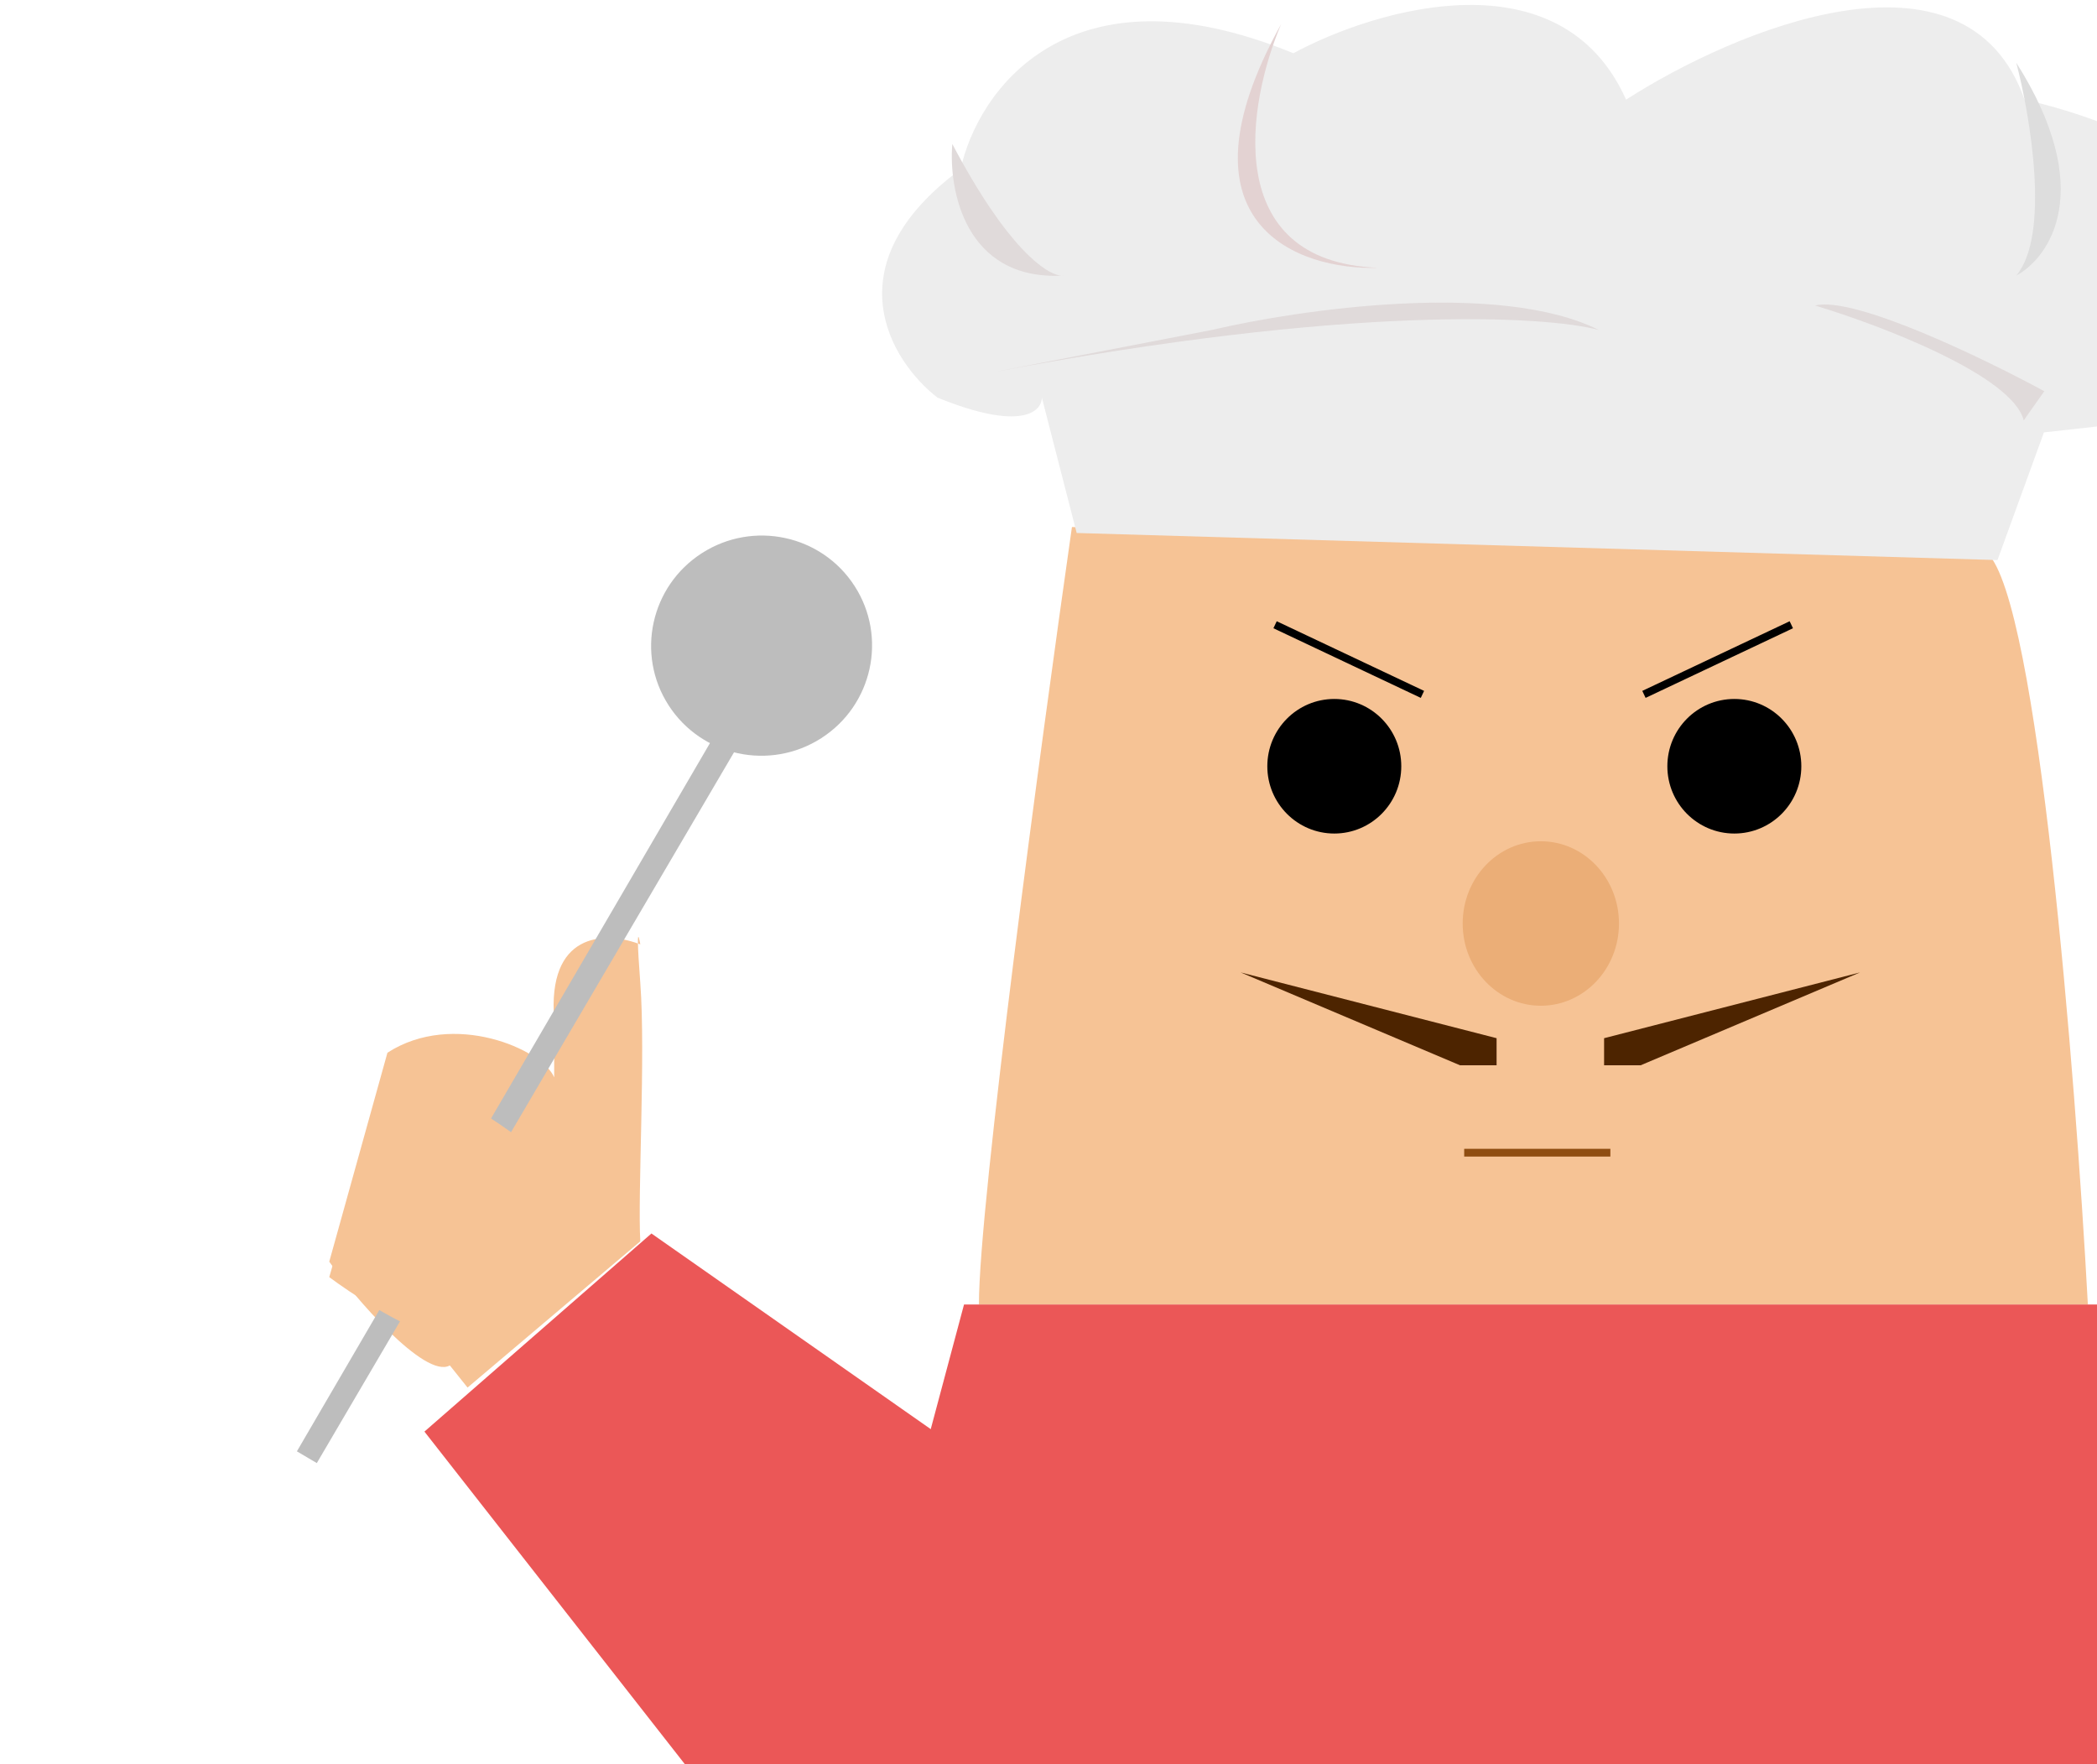 <svg width="271" height="228" viewBox="0 0 271 228" fill="none" xmlns="http://www.w3.org/2000/svg">
<path d="M126.507 168.584C126.507 155.445 134.522 96.125 138.529 68.108L256.834 71.489C263.375 77.672 268.216 138.795 269.819 168.584H126.507Z" fill="#F6C395"/>
<g filter="url(#filter0_d)">
<ellipse cx="199.125" cy="118.346" rx="10.099" ry="10.627" fill="#EBAE77"/>
</g>
<ellipse cx="172.434" cy="99.024" rx="8.656" ry="8.695" fill="black"/>
<ellipse cx="224.132" cy="99.024" rx="8.656" ry="8.695" fill="black"/>
<path d="M160.329 125.668L188.681 137.668H193.407V134.168L160.329 125.668Z" fill="#4D2400"/>
<path d="M240.378 125.668L212.026 137.668H207.3V134.168L240.378 125.668Z" fill="#4D2400"/>
<path d="M108.713 228L124.583 168.584H271.262L284.247 228H108.713Z" fill="#EB5757"/>
<path d="M120.736 185.008L84.186 159.406L54.85 185.008L88.514 228H109.194L120.736 185.008Z" fill="#EB5757"/>
<path d="M189.221 148.964H208.112" stroke="#8F4D11"/>
<path d="M82.748 127.045C83.442 136.28 82.395 154.324 82.748 160.418L60.422 179.318L58.133 176.455C54.927 178.287 45.604 167.436 42.551 163.045L50.069 136.045C58.589 130.545 70.093 135.6 71.619 139.227V131.782C70.724 120.589 78.014 120.333 82.442 121.93C82.403 119.943 82.748 122.045 82.748 122.045C82.647 122.006 82.546 121.968 82.442 121.93C82.459 122.764 82.543 124.316 82.748 127.045Z" fill="#F6C395"/>
<g filter="url(#filter1_d)">
<path d="M38.368 183.559L92.596 90.582L95.478 92.166L40.942 185.077L38.368 183.559Z" fill="#BDBDBD"/>
</g>
<g filter="url(#filter2_d)">
<ellipse rx="14.285" ry="14.232" transform="matrix(0.841 -0.54 0.542 0.84 98.422 79.439)" fill="#BDBDBD"/>
</g>
<g filter="url(#filter3_d)">
<path d="M70.617 149.045C70.617 146.245 57.252 138.545 50.57 135.045L42.551 163.045C45.224 165.045 51.672 169.345 56.083 170.545C61.596 172.045 70.617 152.545 70.617 149.045Z" fill="#F6C395"/>
</g>
<path d="M212.451 89.737L231.496 80.737" stroke="black"/>
<path d="M183.825 89.737L164.78 80.737" stroke="black"/>
<path d="M134.641 51.379L139.141 68.879L258.141 72.379L264.141 55.879L277.641 54.379C284.041 50.379 282.975 42.379 281.641 38.879C297.641 25.279 274.975 15.879 261.641 12.879C254.041 -8.721 224.141 3.879 210.141 12.879C201.741 -5.921 177.975 1.045 167.141 6.879C137.941 -5.121 126.308 11.879 124.141 21.878C107.341 34.279 115.141 46.712 121.141 51.379C131.941 55.779 134.641 53.212 134.641 51.379Z" fill="#EDEDED"/>
<path d="M165.569 3.108C161.236 13.274 157.669 33.808 178.069 34.608C167.902 34.941 151.169 29.108 165.569 3.108Z" fill="#E3D2D2"/>
<path d="M206.614 42.642C193.814 36.242 167.947 39.975 156.614 42.642L128.114 48.142C174.514 39.342 199.781 40.808 206.614 42.642Z" fill="#E0DADA"/>
<path d="M234.569 39.482C239.61 38.207 256.416 46.335 264.188 50.559L261.53 54.325C260.06 48.508 242.943 42.006 234.569 39.482Z" fill="#E0DADA"/>
<path d="M260.569 8.108C262.402 15.108 264.969 30.408 260.569 35.608C264.902 33.275 270.969 24.508 260.569 8.108Z" fill="#DDDDDD"/>
<path d="M137.184 35.628C124.725 36.17 122.574 24.547 123.069 18.608C130.157 32.038 135.187 35.494 137.184 35.628C137.312 35.623 137.44 35.616 137.569 35.608C137.457 35.63 137.329 35.638 137.184 35.628Z" fill="#E0DADA"/>
<defs>
<filter id="filter0_d" x="187.025" y="106.719" width="24.198" height="25.255" filterUnits="userSpaceOnUse" color-interpolation-filters="sRGB">
<feFlood flood-opacity="0" result="BackgroundImageFix"/>
<feColorMatrix in="SourceAlpha" type="matrix" values="0 0 0 0 0 0 0 0 0 0 0 0 0 0 0 0 0 0 127 0"/>
<feOffset dy="1"/>
<feGaussianBlur stdDeviation="1"/>
<feColorMatrix type="matrix" values="0 0 0 0 0 0 0 0 0 0 0 0 0 0 0 0 0 0 0.25 0"/>
<feBlend mode="normal" in2="BackgroundImageFix" result="effect1_dropShadow"/>
<feBlend mode="normal" in="SourceGraphic" in2="effect1_dropShadow" result="shape"/>
</filter>
<filter id="filter1_d" x="34.368" y="90.582" width="65.11" height="102.495" filterUnits="userSpaceOnUse" color-interpolation-filters="sRGB">
<feFlood flood-opacity="0" result="BackgroundImageFix"/>
<feColorMatrix in="SourceAlpha" type="matrix" values="0 0 0 0 0 0 0 0 0 0 0 0 0 0 0 0 0 0 127 0"/>
<feOffset dy="4"/>
<feGaussianBlur stdDeviation="2"/>
<feColorMatrix type="matrix" values="0 0 0 0 0 0 0 0 0 0 0 0 0 0 0 0 0 0 0.25 0"/>
<feBlend mode="normal" in2="BackgroundImageFix" result="effect1_dropShadow"/>
<feBlend mode="normal" in="SourceGraphic" in2="effect1_dropShadow" result="shape"/>
</filter>
<filter id="filter2_d" x="80.137" y="65.204" width="36.571" height="36.471" filterUnits="userSpaceOnUse" color-interpolation-filters="sRGB">
<feFlood flood-opacity="0" result="BackgroundImageFix"/>
<feColorMatrix in="SourceAlpha" type="matrix" values="0 0 0 0 0 0 0 0 0 0 0 0 0 0 0 0 0 0 127 0"/>
<feOffset dy="4"/>
<feGaussianBlur stdDeviation="2"/>
<feColorMatrix type="matrix" values="0 0 0 0 0 0 0 0 0 0 0 0 0 0 0 0 0 0 0.25 0"/>
<feBlend mode="normal" in2="BackgroundImageFix" result="effect1_dropShadow"/>
<feBlend mode="normal" in="SourceGraphic" in2="effect1_dropShadow" result="shape"/>
</filter>
<filter id="filter3_d" x="41.551" y="135.045" width="30.066" height="38.582" filterUnits="userSpaceOnUse" color-interpolation-filters="sRGB">
<feFlood flood-opacity="0" result="BackgroundImageFix"/>
<feColorMatrix in="SourceAlpha" type="matrix" values="0 0 0 0 0 0 0 0 0 0 0 0 0 0 0 0 0 0 127 0"/>
<feOffset dy="2"/>
<feGaussianBlur stdDeviation="0.5"/>
<feColorMatrix type="matrix" values="0 0 0 0 0 0 0 0 0 0 0 0 0 0 0 0 0 0 0.25 0"/>
<feBlend mode="normal" in2="BackgroundImageFix" result="effect1_dropShadow"/>
<feBlend mode="normal" in="SourceGraphic" in2="effect1_dropShadow" result="shape"/>
</filter>
</defs>
</svg>
